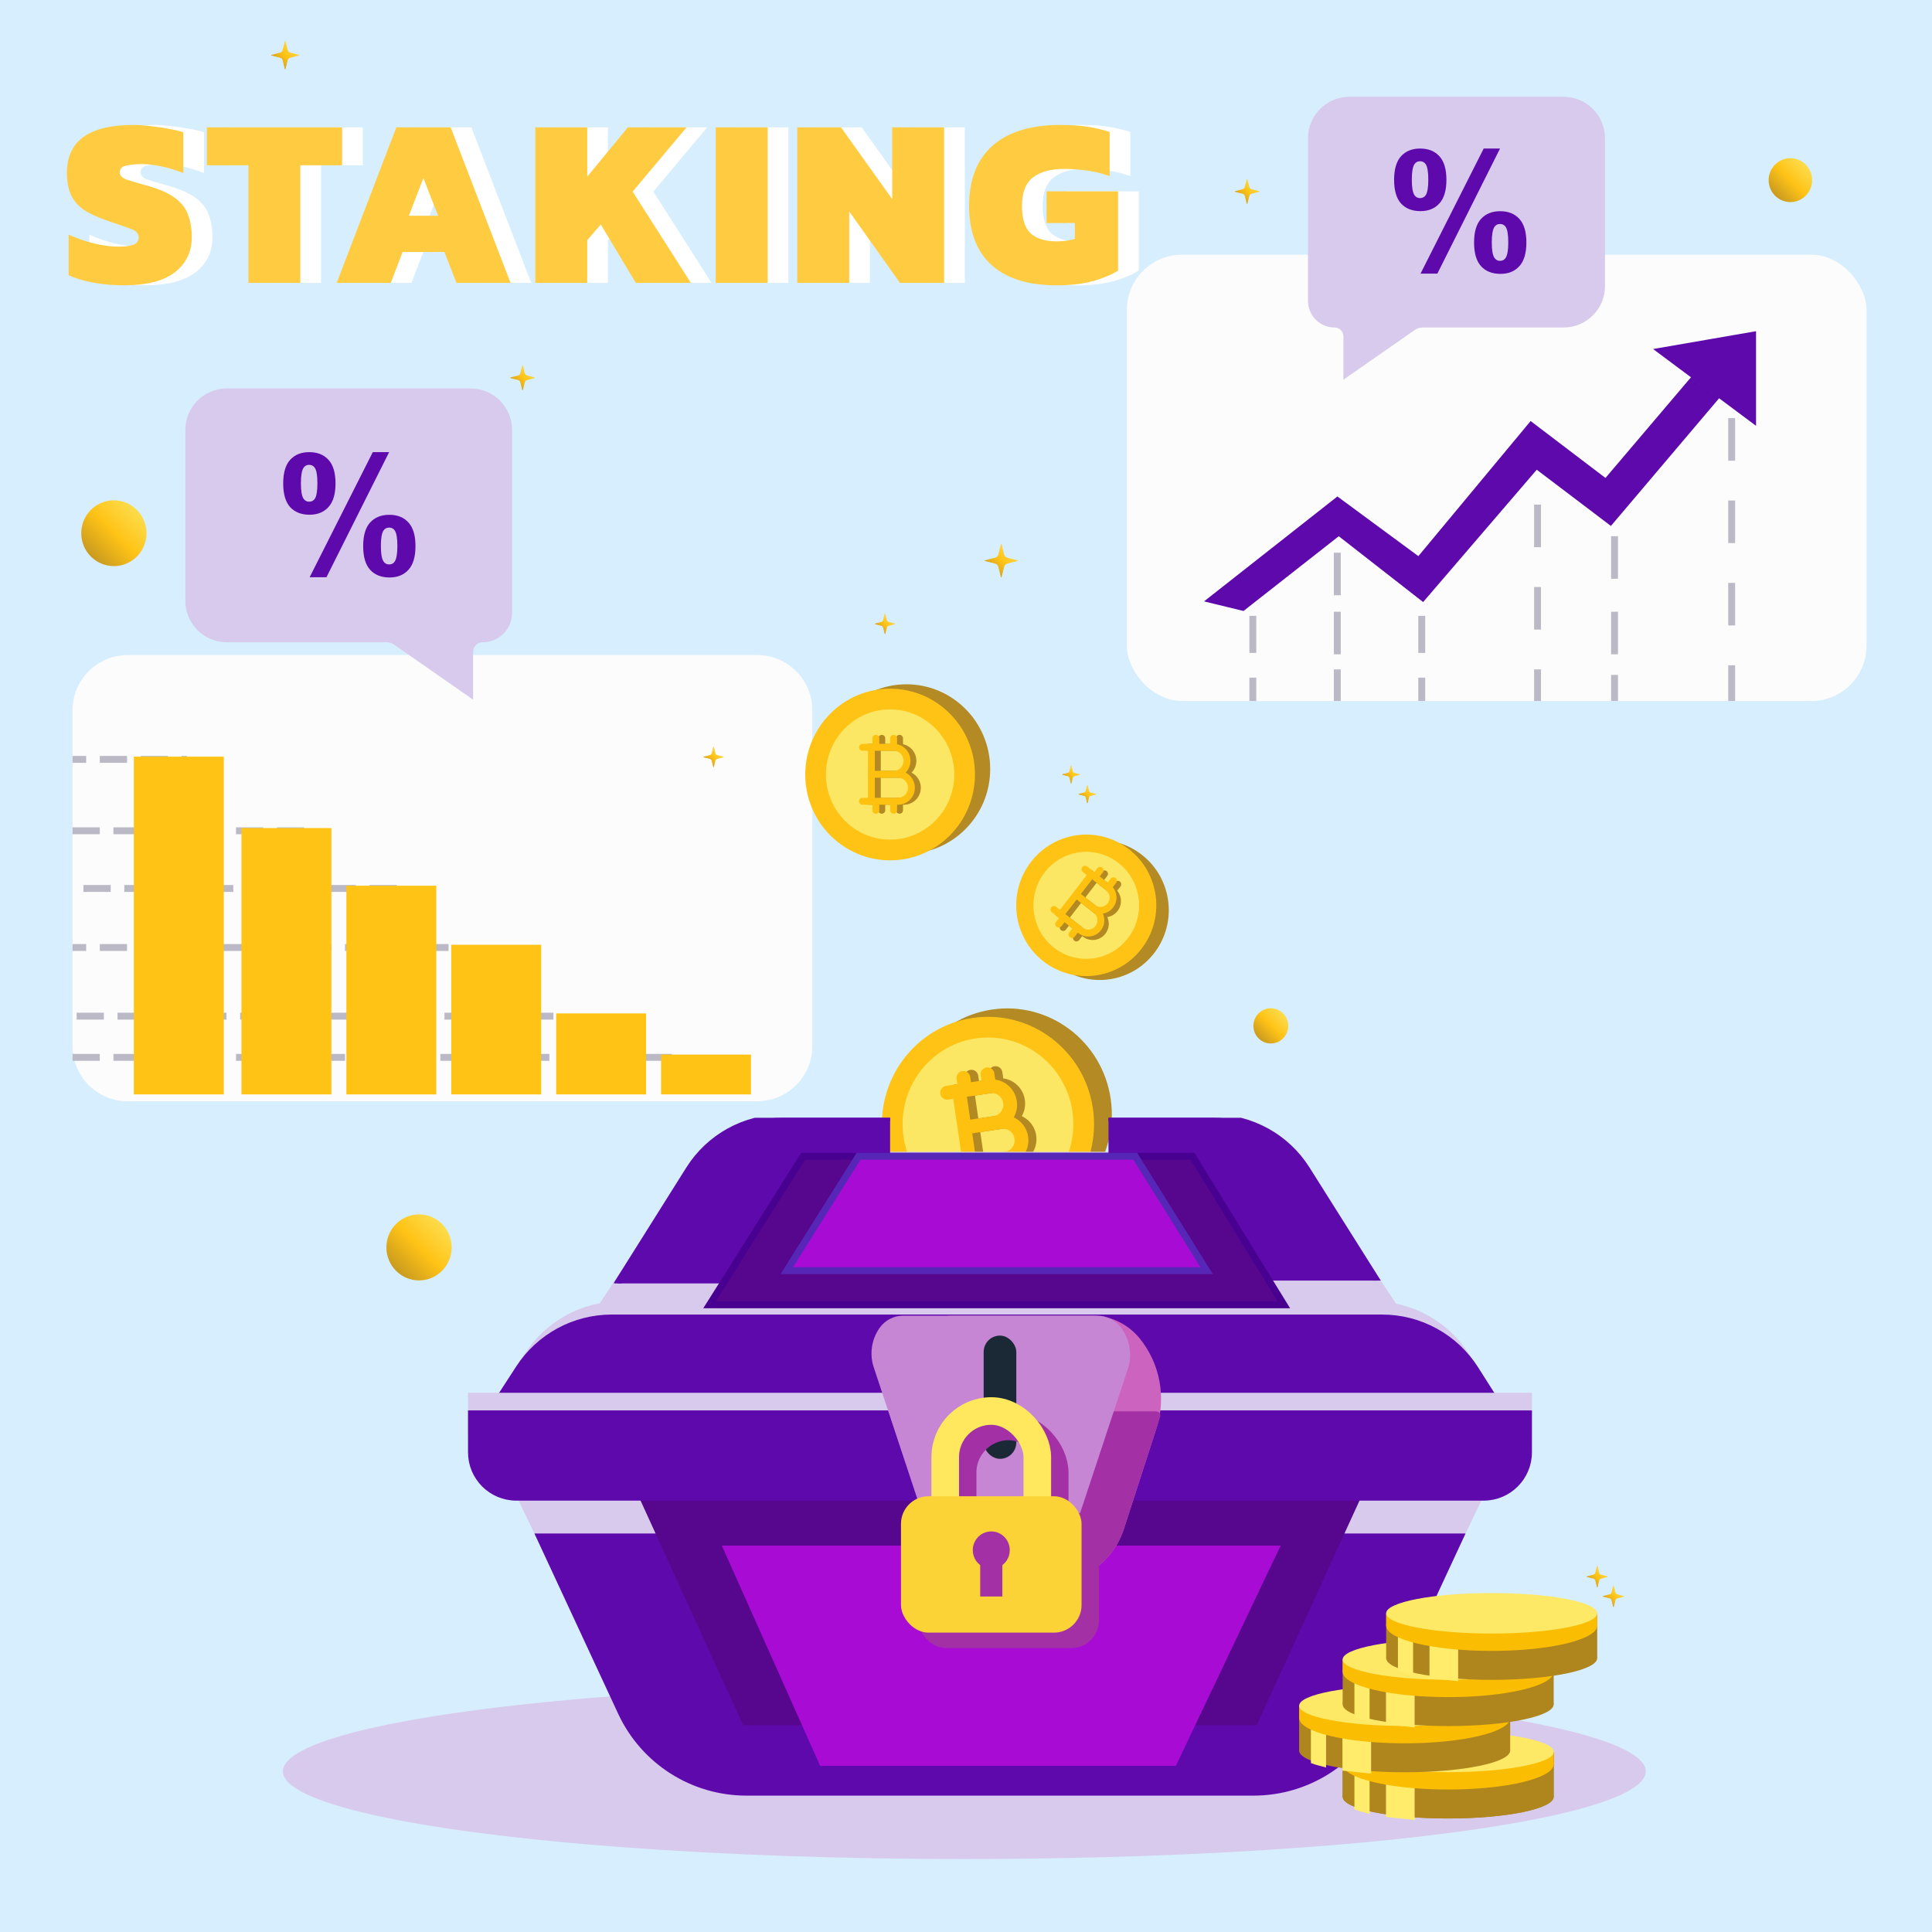 <svg width="280" height="280" viewBox="0 0 280 280" fill="none" xmlns="http://www.w3.org/2000/svg">
<rect width="280" height="280" fill="#D7EEFE"/>
<rect x="163.307" y="36.916" width="107.207" height="64.676" rx="8" fill="#FCFCFC"/>
<path d="M250.968 60.597V66.766" stroke="#BBB9C6"/>
<path d="M250.968 72.537V78.707" stroke="#BBB9C6"/>
<path d="M250.968 84.477V90.646" stroke="#BBB9C6"/>
<path d="M250.968 96.418V101.592" stroke="#BBB9C6"/>
<path d="M233.989 77.711V83.88" stroke="#BBB9C6"/>
<path d="M233.989 88.656V94.826" stroke="#BBB9C6"/>
<path d="M233.989 97.811V101.592" stroke="#BBB9C6"/>
<path d="M222.833 73.135V79.304" stroke="#BBB9C6"/>
<path d="M222.833 85.075V91.244" stroke="#BBB9C6"/>
<path d="M222.833 97.015V101.592" stroke="#BBB9C6"/>
<path d="M193.811 80.1V86.269" stroke="#BBB9C6"/>
<path d="M193.811 88.657V94.826" stroke="#BBB9C6"/>
<path d="M193.811 97.015V101.592" stroke="#BBB9C6"/>
<path d="M206.052 89.253V94.627" stroke="#BBB9C6"/>
<path d="M206.052 98.209V101.592" stroke="#BBB9C6"/>
<path d="M181.57 89.253V94.627" stroke="#BBB9C6"/>
<path d="M181.57 98.209V101.592" stroke="#BBB9C6"/>
<path d="M189.566 20.03C189.566 16.717 192.252 14.03 195.566 14.03H226.607C229.92 14.03 232.607 16.717 232.607 20.03V41.463C232.607 44.777 229.92 47.463 226.607 47.463H206.186C205.777 47.463 205.378 47.588 205.043 47.822L194.699 55.025V48.746C194.699 48.038 194.125 47.463 193.416 47.463V47.463C191.29 47.463 189.566 45.739 189.566 43.613V20.03Z" fill="#D7CAEC"/>
<path d="M202.043 26.062C202.043 24.523 202.379 23.383 203.051 22.641C203.73 21.898 204.648 21.527 205.805 21.527C207 21.527 207.934 21.898 208.605 22.641C209.285 23.375 209.625 24.516 209.625 26.062C209.625 27.602 209.285 28.742 208.605 29.484C207.934 30.227 207.02 30.598 205.863 30.598C204.668 30.598 203.73 30.23 203.051 29.496C202.379 28.754 202.043 27.609 202.043 26.062ZM204.609 26.039C204.609 27.156 204.738 27.906 204.996 28.289C205.191 28.57 205.461 28.711 205.805 28.711C206.156 28.711 206.43 28.57 206.625 28.289C206.875 27.906 207 27.156 207 26.039C207 24.922 206.875 24.176 206.625 23.801C206.43 23.512 206.156 23.367 205.805 23.367C205.461 23.367 205.191 23.508 204.996 23.789C204.738 24.172 204.609 24.922 204.609 26.039ZM208.312 39.656H205.875L215.027 21.527H217.395L208.312 39.656ZM213.633 35.145C213.633 33.605 213.969 32.465 214.641 31.723C215.32 30.98 216.246 30.609 217.418 30.609C218.598 30.609 219.523 30.98 220.195 31.723C220.875 32.465 221.215 33.605 221.215 35.145C221.215 36.691 220.875 37.836 220.195 38.578C219.523 39.32 218.609 39.691 217.453 39.691C216.258 39.691 215.32 39.32 214.641 38.578C213.969 37.836 213.633 36.691 213.633 35.145ZM216.199 35.133C216.199 36.25 216.328 36.996 216.586 37.371C216.781 37.66 217.051 37.805 217.395 37.805C217.746 37.805 218.016 37.664 218.203 37.383C218.461 37 218.59 36.25 218.59 35.133C218.59 34.016 218.465 33.266 218.215 32.883C218.02 32.602 217.746 32.461 217.395 32.461C217.043 32.461 216.773 32.602 216.586 32.883C216.328 33.266 216.199 34.016 216.199 35.133Z" fill="#5E09AC"/>
<path d="M254 60.718L240.809 50.878L254 48.594V60.718ZM245.145 55.361L248.419 57.803L233.389 75.54L223.019 67.677L222.644 67.392L222.338 67.749L206.182 86.568L194.331 77.321L194.023 77.08L193.715 77.322L180.101 88.004L175.617 86.913L193.836 72.579L205.263 81L205.643 81.279L205.945 80.917L221.908 61.707L232.373 69.666L232.75 69.952L233.057 69.591L245.145 55.361Z" fill="#5E09AC" stroke="#5E09AC"/>
<ellipse cx="259.478" cy="26.107" rx="3.153" ry="3.178" fill="url(#paint0_linear_182_202)"/>
<path d="M41.328 6L41.07 7.041C41.019 7.244 40.994 7.346 40.942 7.429C40.895 7.502 40.834 7.564 40.761 7.611C40.679 7.664 40.578 7.689 40.377 7.74L39.344 8L40.377 8.26C40.578 8.311 40.679 8.336 40.761 8.389C40.834 8.436 40.895 8.498 40.942 8.571C40.994 8.654 41.019 8.756 41.07 8.959L41.328 10L41.586 8.959C41.637 8.756 41.662 8.654 41.714 8.571C41.761 8.498 41.822 8.436 41.895 8.389C41.977 8.336 42.078 8.311 42.279 8.26L43.312 8L42.279 7.74C42.078 7.689 41.977 7.664 41.895 7.611C41.822 7.564 41.761 7.502 41.714 7.429C41.662 7.346 41.637 7.244 41.586 7.041L41.328 6Z" fill="url(#paint1_linear_182_202)" stroke="url(#paint2_linear_182_202)" stroke-width="0.1" stroke-linecap="round" stroke-linejoin="round"/>
<path d="M10.514 102.931C10.514 98.513 14.096 94.931 18.514 94.931H109.722C114.14 94.931 117.722 98.513 117.722 102.931V151.607C117.722 156.026 114.14 159.607 109.722 159.607H18.514C14.096 159.607 10.514 156.026 10.514 151.607V102.931Z" fill="#FCFCFC"/>
<path d="M14.463 110.056H18.412" stroke="#BBB9C6"/>
<path d="M10.514 110.056H12.489" stroke="#BBB9C6"/>
<path d="M20.386 110.056H24.335" stroke="#BBB9C6"/>
<path d="M26.309 110.056H27.099" stroke="#BBB9C6"/>
<path d="M14.463 137.319H18.412" stroke="#BBB9C6"/>
<path d="M10.514 137.319H12.489" stroke="#BBB9C6"/>
<path d="M20.386 137.319H24.335" stroke="#BBB9C6"/>
<path d="M26.309 137.319H30.258" stroke="#BBB9C6"/>
<path d="M32.232 137.319H36.181" stroke="#BBB9C6"/>
<path d="M38.155 137.319H42.104" stroke="#BBB9C6"/>
<path d="M44.078 137.319H48.027" stroke="#BBB9C6"/>
<path d="M50.002 137.319H53.95" stroke="#BBB9C6"/>
<path d="M55.924 137.319H59.873" stroke="#BBB9C6"/>
<path d="M61.847 137.319H65.006" stroke="#BBB9C6"/>
<path d="M16.438 120.404H20.386" stroke="#BBB9C6"/>
<path d="M10.514 120.404H14.463" stroke="#BBB9C6"/>
<path d="M22.36 120.404H26.309" stroke="#BBB9C6"/>
<path d="M28.284 120.404H32.232" stroke="#BBB9C6"/>
<path d="M34.206 120.404H38.155" stroke="#BBB9C6"/>
<path d="M40.13 120.404H44.078" stroke="#BBB9C6"/>
<path d="M12.094 128.762H16.043" stroke="#BBB9C6"/>
<path d="M18.017 128.762H21.966" stroke="#BBB9C6"/>
<path d="M23.94 128.762H27.889" stroke="#BBB9C6"/>
<path d="M29.863 128.762H33.812" stroke="#BBB9C6"/>
<path d="M35.786 128.762H39.735" stroke="#BBB9C6"/>
<path d="M41.709 128.762H45.658" stroke="#BBB9C6"/>
<path d="M47.632 128.762H51.581" stroke="#BBB9C6"/>
<path d="M53.555 128.762H57.504" stroke="#BBB9C6"/>
<path d="M11.107 147.269H15.055" stroke="#BBB9C6"/>
<path d="M17.03 147.269H20.979" stroke="#BBB9C6"/>
<path d="M22.953 147.269H26.902" stroke="#BBB9C6"/>
<path d="M28.876 147.269H32.824" stroke="#BBB9C6"/>
<path d="M34.799 147.269H38.748" stroke="#BBB9C6"/>
<path d="M40.722 147.269H44.671" stroke="#BBB9C6"/>
<path d="M46.645 147.269H50.594" stroke="#BBB9C6"/>
<path d="M52.568 147.269H56.517" stroke="#BBB9C6"/>
<path d="M64.414 147.269H68.363" stroke="#BBB9C6"/>
<path d="M70.337 147.269H74.286" stroke="#BBB9C6"/>
<path d="M76.26 147.269H80.209" stroke="#BBB9C6"/>
<path d="M16.438 153.24H20.386" stroke="#BBB9C6"/>
<path d="M10.514 153.24H14.463" stroke="#BBB9C6"/>
<path d="M22.36 153.24H26.309" stroke="#BBB9C6"/>
<path d="M28.284 153.24H32.232" stroke="#BBB9C6"/>
<path d="M34.206 153.24H38.155" stroke="#BBB9C6"/>
<path d="M40.13 153.24H44.078" stroke="#BBB9C6"/>
<path d="M46.053 153.24H50.001" stroke="#BBB9C6"/>
<path d="M51.976 153.24H55.925" stroke="#BBB9C6"/>
<path d="M57.899 153.24H61.847" stroke="#BBB9C6"/>
<path d="M63.822 153.24H67.77" stroke="#BBB9C6"/>
<path d="M69.745 153.24H73.694" stroke="#BBB9C6"/>
<path d="M75.668 153.24H79.617" stroke="#BBB9C6"/>
<path d="M81.591 153.24H85.54" stroke="#BBB9C6"/>
<path d="M87.514 153.24H91.463" stroke="#BBB9C6"/>
<path d="M93.437 153.24H97.386" stroke="#BBB9C6"/>
<rect x="19.899" y="110.157" width="12.031" height="47.955" fill="#FFC316" stroke="#FFC316"/>
<rect x="35.496" y="120.506" width="12.031" height="37.607" fill="#FFC316" stroke="#FFC316"/>
<rect x="50.699" y="128.864" width="12.031" height="29.249" fill="#FFC316" stroke="#FFC316"/>
<rect x="65.901" y="137.421" width="12.031" height="20.691" fill="#FFC316" stroke="#FFC316"/>
<rect x="81.104" y="147.371" width="12.031" height="10.741" fill="#FFC316" stroke="#FFC316"/>
<rect x="96.306" y="153.341" width="12.031" height="4.771" fill="#FFC316" stroke="#FFC316"/>
<path d="M74.209 62.3C74.209 58.987 71.522 56.3 68.209 56.3H32.864C29.55 56.3 26.864 58.987 26.864 62.3V87.076C26.864 90.39 29.55 93.076 32.864 93.076H55.989C56.398 93.076 56.797 93.201 57.132 93.435L68.562 101.395V94.488C68.562 93.708 69.194 93.076 69.974 93.076V93.076C72.312 93.076 74.209 91.18 74.209 88.841V62.3Z" fill="#D7CAEC"/>
<path d="M41.043 70.062C41.043 68.523 41.379 67.383 42.051 66.641C42.73 65.898 43.648 65.527 44.805 65.527C46 65.527 46.934 65.898 47.605 66.641C48.285 67.375 48.625 68.516 48.625 70.062C48.625 71.602 48.285 72.742 47.605 73.484C46.934 74.227 46.02 74.598 44.863 74.598C43.668 74.598 42.73 74.231 42.051 73.496C41.379 72.754 41.043 71.609 41.043 70.062ZM43.609 70.039C43.609 71.156 43.738 71.906 43.996 72.289C44.191 72.57 44.461 72.711 44.805 72.711C45.156 72.711 45.43 72.57 45.625 72.289C45.875 71.906 46 71.156 46 70.039C46 68.922 45.875 68.176 45.625 67.801C45.43 67.512 45.156 67.367 44.805 67.367C44.461 67.367 44.191 67.508 43.996 67.789C43.738 68.172 43.609 68.922 43.609 70.039ZM47.312 83.656H44.875L54.027 65.527H56.395L47.312 83.656ZM52.633 79.144C52.633 77.606 52.969 76.465 53.641 75.723C54.32 74.981 55.246 74.609 56.418 74.609C57.598 74.609 58.523 74.981 59.195 75.723C59.875 76.465 60.215 77.606 60.215 79.144C60.215 80.691 59.875 81.836 59.195 82.578C58.523 83.32 57.609 83.691 56.453 83.691C55.258 83.691 54.32 83.32 53.641 82.578C52.969 81.836 52.633 80.691 52.633 79.144ZM55.199 79.133C55.199 80.25 55.328 80.996 55.586 81.371C55.781 81.66 56.051 81.805 56.395 81.805C56.746 81.805 57.016 81.664 57.203 81.383C57.461 81 57.59 80.25 57.59 79.133C57.59 78.016 57.465 77.266 57.215 76.883C57.02 76.602 56.746 76.461 56.395 76.461C56.043 76.461 55.773 76.602 55.586 76.883C55.328 77.266 55.199 78.016 55.199 79.133Z" fill="#5E09AC"/>
<ellipse cx="16.505" cy="77.276" rx="4.73" ry="4.767" fill="url(#paint3_linear_182_202)"/>
<path d="M180.736 26L180.51 26.911C180.466 27.089 180.444 27.178 180.398 27.25C180.358 27.314 180.304 27.368 180.24 27.409C180.168 27.456 180.08 27.478 179.904 27.522L179 27.75L179.904 27.978C180.08 28.022 180.168 28.044 180.24 28.091C180.304 28.132 180.358 28.186 180.398 28.25C180.444 28.322 180.466 28.411 180.51 28.589L180.736 29.5L180.962 28.589C181.006 28.411 181.028 28.322 181.074 28.25C181.115 28.186 181.169 28.132 181.232 28.091C181.304 28.044 181.392 28.022 181.569 27.978L182.472 27.75L181.569 27.522C181.392 27.478 181.304 27.456 181.232 27.409C181.169 27.368 181.115 27.314 181.074 27.25C181.028 27.178 181.006 27.089 180.962 26.911L180.736 26Z" fill="url(#paint4_linear_182_202)" stroke="url(#paint5_linear_182_202)" stroke-width="0.1" stroke-linecap="round" stroke-linejoin="round"/>
<path d="M75.736 53L75.51 53.911C75.466 54.089 75.444 54.178 75.398 54.25C75.358 54.314 75.304 54.368 75.24 54.409C75.168 54.456 75.08 54.478 74.904 54.522L74 54.75L74.904 54.978C75.08 55.022 75.168 55.044 75.24 55.091C75.304 55.132 75.358 55.186 75.398 55.25C75.444 55.322 75.466 55.411 75.51 55.589L75.736 56.5L75.962 55.589C76.006 55.411 76.028 55.322 76.074 55.25C76.115 55.186 76.169 55.132 76.232 55.091C76.304 55.044 76.392 55.022 76.569 54.978L77.472 54.75L76.569 54.522C76.392 54.478 76.304 54.456 76.232 54.409C76.169 54.368 76.115 54.314 76.074 54.25C76.028 54.178 76.006 54.089 75.962 53.911L75.736 53Z" fill="url(#paint6_linear_182_202)" stroke="url(#paint7_linear_182_202)" stroke-width="0.1" stroke-linecap="round" stroke-linejoin="round"/>
<ellipse cx="139.757" cy="256.713" rx="98.757" ry="12.713" fill="#D7CAEC"/>
<ellipse cx="10.058" cy="10.086" rx="10.058" ry="10.086" transform="matrix(0.786 0.619 -0.61 0.792 157.617 117.687)" fill="#B38A24"/>
<path d="M164.45 136.738C161.427 140.664 155.833 141.365 151.957 138.313C148.081 135.261 147.382 129.604 150.405 125.678C153.428 121.751 159.022 121.05 162.898 124.102C166.774 127.155 167.474 132.811 164.45 136.738Z" fill="#FBE763" stroke="#FFC316" stroke-width="2.5"/>
<path d="M159.326 127.614L160.074 126.641M161.249 129.128L161.998 128.156M161.249 129.128L157.883 126.478M161.249 129.128C162.046 129.756 162.189 130.917 161.568 131.723C160.948 132.529 159.799 132.673 159.003 132.046M154.352 133.071L156.598 130.153M156.598 130.153L158.845 127.235M156.598 130.153L159.484 132.425C160.28 133.052 160.423 134.214 159.803 135.019C159.183 135.825 158.034 135.97 157.237 135.342L153.39 132.313M154.084 134.422L154.833 133.449M156.007 135.936L156.756 134.964" stroke="#B28923" stroke-linecap="round" stroke-linejoin="round"/>
<path d="M158.684 127.109L159.433 126.136M160.608 128.624L161.357 127.651M160.608 128.624L157.242 125.973M160.608 128.624C161.405 129.251 161.547 130.413 160.927 131.218C160.307 132.024 159.158 132.169 158.361 131.541M153.71 132.566L155.957 129.648M155.957 129.648L158.203 126.73M155.957 129.648L158.842 131.92C159.639 132.547 159.782 133.709 159.162 134.515C158.541 135.321 157.392 135.465 156.596 134.838L152.749 131.809M153.442 133.917L154.191 132.945M155.366 135.432L156.115 134.459" stroke="#FEC10F" stroke-linecap="round" stroke-linejoin="round"/>
<ellipse cx="131.365" cy="111.451" rx="12.14" ry="12.277" fill="#B38A24"/>
<path d="M139.798 112.248C139.798 118.304 134.948 123.185 129.001 123.185C123.053 123.185 118.203 118.304 118.203 112.248C118.203 106.192 123.053 101.312 129.001 101.312C134.948 101.312 139.798 106.192 139.798 112.248Z" fill="#FBE763" stroke="#FFC316" stroke-width="3"/>
<path d="M127.794 108.304V107M130.372 108.304V107M130.372 108.304H125.86M130.372 108.304C131.44 108.304 132.306 109.179 132.306 110.259C132.306 111.339 131.44 112.215 130.372 112.215M127.149 116.126V112.215M127.149 112.215V108.304M127.149 112.215H131.016C132.084 112.215 132.95 113.091 132.95 114.171C132.95 115.251 132.084 116.126 131.016 116.126H125.86M127.794 117.43V116.126M130.372 117.43V116.126" stroke="#B28923" stroke-linecap="round" stroke-linejoin="round"/>
<path d="M126.934 108.304V107M129.512 108.304V107M129.512 108.304H125M129.512 108.304C130.58 108.304 131.446 109.179 131.446 110.259C131.446 111.339 130.58 112.215 129.512 112.215M126.289 116.126V112.215M126.289 112.215V108.304M126.289 112.215H130.157C131.225 112.215 132.09 113.091 132.09 114.171C132.09 115.251 131.225 116.126 130.157 116.126H125M126.934 117.43V116.126M129.512 117.43V116.126" stroke="#FEC10F" stroke-linecap="round" stroke-linejoin="round"/>
<ellipse cx="15.178" cy="15.343" rx="15.178" ry="15.343" transform="matrix(0.989 -0.147 0.144 0.99 128.742 148.542)" fill="#B38A24"/>
<path d="M156.907 160.869C158.026 168.559 152.77 175.682 145.205 176.807C137.64 177.933 130.578 172.644 129.459 164.954C128.34 157.264 133.597 150.142 141.161 149.016C148.726 147.89 155.788 153.179 156.907 160.869Z" fill="#FBE763" stroke="#FFC316" stroke-width="3"/>
<path d="M141.041 157.806L140.784 156.04M144.534 157.286L144.277 155.52M144.534 157.286L138.421 158.196M144.534 157.286C145.981 157.071 147.327 158.082 147.54 159.546C147.753 161.009 146.752 162.37 145.305 162.585M141.71 168.534L140.939 163.235M140.939 163.235L140.168 157.936M140.939 163.235L146.179 162.455C147.626 162.24 148.971 163.252 149.184 164.715C149.397 166.178 148.397 167.539 146.95 167.755L139.963 168.794M142.84 170.171L142.583 168.404M146.333 169.651L146.076 167.884" stroke="#B28923" stroke-width="2" stroke-linecap="round" stroke-linejoin="round"/>
<path d="M139.877 157.979L139.62 156.213M143.37 157.459L143.113 155.693M143.37 157.459L137.257 158.369M143.37 157.459C144.817 157.244 146.163 158.256 146.376 159.719C146.589 161.183 145.588 162.543 144.141 162.759M140.546 168.708L139.775 163.408M139.775 163.408L139.004 158.109M139.775 163.408L145.015 162.629C146.462 162.413 147.807 163.425 148.02 164.888C148.233 166.352 147.233 167.713 145.786 167.928L138.799 168.968M141.676 170.344L141.419 168.578M145.169 169.824L144.912 168.058" stroke="#FEC10F" stroke-width="2" stroke-linecap="round" stroke-linejoin="round"/>
<path d="M178.877 167.417H110.307C104.932 167.417 99.916 170.116 96.954 174.601L86.118 191.015H203.1L192.216 174.582C189.253 170.107 184.244 167.417 178.877 167.417Z" fill="#D7CAEC" stroke="#D7CAEC"/>
<g clip-path="url(#clip0_182_202)">
<path d="M175.822 161.996H-62.508C-68.01 161.996 -73.127 164.824 -76.055 169.483L-117.85 235.996H231.295L189.357 169.464C186.427 164.816 181.317 161.996 175.822 161.996Z" fill="#5E09AC" stroke="#5E09AC"/>
</g>
<g clip-path="url(#clip1_182_202)">
<path d="M351.759 161.996H113.429C107.926 161.996 102.809 164.824 99.882 169.483L58.086 235.996H407.232L365.294 169.464C362.364 164.816 357.253 161.996 351.759 161.996Z" fill="#5E09AC" stroke="#5E09AC"/>
</g>
<path d="M198.987 189.101H89.962C84.531 189.101 79.47 191.856 76.523 196.418L74.451 199.624H214.451L212.515 196.559C209.584 191.916 204.477 189.101 198.987 189.101Z" fill="#D7CAEC" stroke="#D7CAEC"/>
<path d="M200.295 191.014H88.657C83.239 191.014 78.189 193.756 75.238 198.3L73.032 201.697H215.87L213.804 198.441C210.869 193.816 205.772 191.014 200.295 191.014Z" fill="#5E09AC" stroke="#5E09AC"/>
<path d="M106.108 254.474H183.741C191.42 254.474 198.421 250.077 201.756 243.159L214.136 217.482H75.712L88.092 243.159C91.427 250.077 98.428 254.474 106.108 254.474Z" fill="#D7CAEC" stroke="#D7CAEC"/>
<path d="M108.181 259.735H181.667C189.45 259.735 196.526 255.22 199.805 248.162L211.613 222.744H78.235L90.043 248.162C93.322 255.22 100.398 259.735 108.181 259.735Z" fill="#5E09AC" stroke="#5E09AC"/>
<path d="M181.816 249.53H108.032L93.458 217.641H196.405L181.816 249.53Z" fill="#57068E" stroke="#57068E"/>
<path d="M170.094 255.43H119.192L105.383 224.497H184.811L170.094 255.43Z" fill="#A80CD4" stroke="#A80CD4"/>
<path d="M68.33 202.356H221.519V207.931C221.519 211.521 218.609 214.431 215.019 214.431H74.83C71.24 214.431 68.33 211.521 68.33 207.931V202.356Z" fill="#D7CAEC" stroke="#D7CAEC"/>
<path d="M68.33 204.907H221.519V210.482C221.519 214.072 218.609 216.982 215.019 216.982H74.83C71.24 216.982 68.33 214.072 68.33 210.482V204.907Z" fill="#5E09AC" stroke="#5E09AC"/>
<path d="M172.83 167.576H116.388L102.83 189.101H186.073L172.83 167.576Z" fill="#57068E" stroke="#480090"/>
<path d="M164.527 167.576H124.429L114.023 184.158H174.879L164.527 167.576Z" fill="#A80CD4" stroke="#5626B6"/>
<path d="M158.262 191.174H137.839C136.646 191.174 135.527 191.751 134.835 192.723C133.744 194.255 133.449 196.215 134.04 198L141.522 220.586C142.761 224.324 145.788 227.194 149.587 228.23L150.588 228.504C152.436 229.008 154.398 228.888 156.171 228.163C159.136 226.951 161.416 224.493 162.403 221.445L167.121 206.865C168.518 202.547 167.64 197.816 164.785 194.287C163.192 192.318 160.795 191.174 158.262 191.174Z" fill="#CC64BF" stroke="#CC64BF"/>
<path d="M141.497 220.61L136.697 206.365C136.479 205.717 136.961 205.045 137.645 205.045H167.568C167.635 205.045 167.684 205.112 167.663 205.176L162.402 221.444C161.416 224.493 159.136 226.951 156.171 228.164C154.398 228.888 152.436 229.008 150.589 228.504L149.573 228.226C145.78 227.191 142.752 224.336 141.497 220.61Z" fill="#A330A5" stroke="#A330A5"/>
<path d="M159.021 191.174H130.902C129.709 191.174 128.59 191.751 127.898 192.723C126.807 194.255 126.512 196.215 127.104 198L135.131 222.232C136.049 225.002 138.064 227.273 140.705 228.513L140.894 228.602C143.736 229.936 147.035 229.888 149.837 228.471C152.244 227.254 154.071 225.133 154.92 222.573L162.977 198.251C163.616 196.322 163.242 194.2 161.981 192.606C161.265 191.702 160.175 191.174 159.021 191.174Z" fill="#C786D3" stroke="#C786D3"/>
<rect x="142.559" y="193.565" width="4.73" height="17.858" rx="2.365" fill="#1A2935"/>
<rect x="139.514" y="206.727" width="13.342" height="19.279" rx="6.671" stroke="#A330A5" stroke-width="4"/>
<rect x="133.1" y="219.077" width="26.171" height="19.771" rx="4" fill="#A330A5"/>
<rect x="136.992" y="204.494" width="13.342" height="19.279" rx="6.671" stroke="#FFE85E" stroke-width="4"/>
<rect x="130.577" y="216.844" width="26.171" height="19.771" rx="4" fill="#FCD337"/>
<path d="M146.343 224.658C146.343 225.757 145.696 226.703 144.766 227.129C144.43 227.283 144.056 230.876 143.663 230.876C143.269 230.876 142.896 227.283 142.559 227.129C141.63 226.703 140.983 225.757 140.983 224.658C140.983 223.161 142.183 221.947 143.663 221.947C145.143 221.947 146.343 223.161 146.343 224.658Z" fill="#A330A5"/>
<path d="M144.767 227.049H142.559V230.876H144.767V227.049Z" fill="#A330A5" stroke="#A330A5"/>
<ellipse cx="209.879" cy="260.402" rx="15.293" ry="3.146" fill="#AF851E"/>
<rect x="194.586" y="253.901" width="30.586" height="6.501" fill="#AF851E"/>
<path d="M196.793 261.857V257.342H197.991V262.208L197.424 262.053L197.109 261.966L196.793 261.857Z" fill="#FFEC6A" stroke="#FFEC6A"/>
<path d="M201.365 262.86V258.618H204.519V263.185L202.942 263.022L201.365 262.86Z" fill="#FFEC6A" stroke="#FFEC6A"/>
<rect x="194.586" y="253.9" width="30.586" height="1.783" fill="#FABD01"/>
<ellipse cx="209.879" cy="255.683" rx="15.293" ry="3.67" fill="#FABD01"/>
<ellipse cx="209.879" cy="253.901" rx="15.293" ry="2.936" fill="#FEE966"/>
<ellipse cx="209.879" cy="260.402" rx="15.293" ry="3.146" fill="#AF851E"/>
<rect x="194.586" y="253.901" width="30.586" height="6.501" fill="#AF851E"/>
<path d="M196.793 261.857V257.342H197.991V262.208L197.424 262.053L197.109 261.966L196.793 261.857Z" fill="#FFEC6A" stroke="#FFEC6A"/>
<path d="M201.365 262.86V258.618H204.519V263.185L202.942 263.022L201.365 262.86Z" fill="#FFEC6A" stroke="#FFEC6A"/>
<rect x="194.586" y="253.9" width="30.586" height="1.783" fill="#FABD01"/>
<ellipse cx="209.879" cy="255.683" rx="15.293" ry="3.67" fill="#FABD01"/>
<ellipse cx="209.879" cy="253.901" rx="15.293" ry="2.936" fill="#FEE966"/>
<ellipse cx="203.573" cy="253.704" rx="15.293" ry="3.146" fill="#AF851E"/>
<rect x="188.28" y="247.204" width="30.586" height="6.501" fill="#AF851E"/>
<path d="M190.487 255.16V250.646H191.685V255.511L191.118 255.356L190.803 255.269L190.487 255.16Z" fill="#FFEC6A" stroke="#FFEC6A"/>
<path d="M195.059 256.162V251.921H198.212V256.488L196.636 256.325L195.059 256.162Z" fill="#FFEC6A" stroke="#FFEC6A"/>
<rect x="188.28" y="247.204" width="30.586" height="1.783" fill="#FABD01"/>
<ellipse cx="203.573" cy="248.986" rx="15.293" ry="3.67" fill="#FABD01"/>
<ellipse cx="203.573" cy="247.204" rx="15.293" ry="2.936" fill="#FEE966"/>
<ellipse cx="209.879" cy="247.008" rx="15.293" ry="3.146" fill="#AF851E"/>
<rect x="194.586" y="240.507" width="30.586" height="6.501" fill="#AF851E"/>
<path d="M196.793 248.464V243.949H197.991V248.815L197.424 248.66L197.109 248.573L196.793 248.464Z" fill="#FFEC6A" stroke="#FFEC6A"/>
<path d="M201.365 249.466V245.225H204.519V249.791L202.942 249.629L201.365 249.466Z" fill="#FFEC6A" stroke="#FFEC6A"/>
<rect x="194.586" y="240.507" width="30.586" height="1.783" fill="#FABD01"/>
<ellipse cx="209.879" cy="242.29" rx="15.293" ry="3.67" fill="#FABD01"/>
<ellipse cx="209.879" cy="240.507" rx="15.293" ry="2.936" fill="#FEE966"/>
<ellipse cx="216.185" cy="240.311" rx="15.293" ry="3.146" fill="#AF851E"/>
<rect x="200.893" y="233.811" width="30.586" height="6.501" fill="#AF851E"/>
<path d="M203.1 241.766V237.252H204.297V242.118L203.73 241.962L203.415 241.876L203.1 241.766Z" fill="#FFEC6A" stroke="#FFEC6A"/>
<path d="M207.672 242.77V238.528H210.825V243.095L209.248 242.932L207.672 242.77Z" fill="#FFEC6A" stroke="#FFEC6A"/>
<rect x="200.893" y="233.81" width="30.586" height="1.783" fill="#FABD01"/>
<ellipse cx="216.185" cy="235.593" rx="15.293" ry="3.67" fill="#FABD01"/>
<ellipse cx="216.185" cy="233.81" rx="15.293" ry="2.936" fill="#FEE966"/>
<ellipse cx="60.73" cy="180.783" rx="4.73" ry="4.783" fill="url(#paint8_linear_182_202)"/>
<ellipse cx="184.181" cy="148.678" rx="2.523" ry="2.551" fill="url(#paint9_linear_182_202)"/>
<path d="M145.109 78.875L144.802 80.114C144.743 80.356 144.713 80.477 144.65 80.575C144.595 80.662 144.522 80.736 144.436 80.792C144.339 80.855 144.22 80.885 143.981 80.945L142.756 81.255L143.981 81.565C144.22 81.625 144.339 81.655 144.436 81.718C144.522 81.774 144.595 81.848 144.65 81.935C144.713 82.033 144.743 82.154 144.802 82.396L145.109 83.635L145.415 82.396C145.475 82.154 145.504 82.033 145.567 81.935C145.622 81.848 145.695 81.774 145.781 81.718C145.878 81.655 145.998 81.625 146.237 81.565L147.462 81.255L146.237 80.945C145.998 80.885 145.878 80.855 145.781 80.792C145.695 80.736 145.622 80.662 145.567 80.575C145.504 80.477 145.475 80.356 145.415 80.114L145.109 78.875Z" fill="url(#paint10_linear_182_202)" stroke="url(#paint11_linear_182_202)" stroke-width="0.1" stroke-linecap="round" stroke-linejoin="round"/>
<path d="M103.412 108.284L103.228 109.027C103.192 109.172 103.174 109.245 103.137 109.304C103.104 109.356 103.06 109.4 103.008 109.434C102.95 109.472 102.878 109.49 102.735 109.526L102 109.712L102.735 109.898C102.878 109.934 102.95 109.952 103.008 109.99C103.06 110.023 103.104 110.067 103.137 110.12C103.174 110.179 103.192 110.251 103.228 110.396L103.412 111.14L103.596 110.396C103.631 110.251 103.649 110.179 103.687 110.12C103.72 110.067 103.764 110.023 103.815 109.99C103.873 109.952 103.945 109.934 104.089 109.898L104.824 109.712L104.089 109.526C103.945 109.49 103.873 109.472 103.815 109.434C103.764 109.4 103.72 109.356 103.687 109.304C103.649 109.245 103.631 109.172 103.596 109.027L103.412 108.284Z" fill="url(#paint12_linear_182_202)" stroke="url(#paint13_linear_182_202)" stroke-width="0.1" stroke-linecap="round" stroke-linejoin="round"/>
<path d="M157.589 113.856L157.428 114.506C157.397 114.633 157.381 114.697 157.349 114.749C157.32 114.794 157.281 114.833 157.236 114.862C157.185 114.895 157.122 114.911 156.997 114.943L156.353 115.106L156.997 115.268C157.122 115.3 157.185 115.316 157.236 115.349C157.281 115.378 157.32 115.417 157.349 115.463C157.381 115.514 157.397 115.578 157.428 115.705L157.589 116.356L157.75 115.705C157.782 115.578 157.797 115.514 157.83 115.463C157.859 115.417 157.897 115.378 157.942 115.349C157.993 115.316 158.056 115.3 158.182 115.268L158.825 115.106L158.182 114.943C158.056 114.911 157.993 114.895 157.942 114.862C157.897 114.833 157.859 114.794 157.83 114.749C157.797 114.697 157.782 114.633 157.75 114.506L157.589 113.856Z" fill="url(#paint14_linear_182_202)" stroke="url(#paint15_linear_182_202)" stroke-width="0.1" stroke-linecap="round" stroke-linejoin="round"/>
<path d="M233.836 229.856L233.643 230.637C233.606 230.789 233.587 230.865 233.548 230.927C233.513 230.982 233.467 231.029 233.413 231.064C233.351 231.103 233.276 231.122 233.125 231.16L232.353 231.356L233.125 231.551C233.276 231.589 233.351 231.608 233.413 231.648C233.467 231.683 233.513 231.729 233.548 231.784C233.587 231.846 233.606 231.922 233.643 232.075L233.836 232.856L234.029 232.075C234.067 231.922 234.086 231.846 234.125 231.784C234.16 231.729 234.206 231.683 234.26 231.648C234.321 231.608 234.397 231.589 234.547 231.551L235.32 231.356L234.547 231.16C234.397 231.122 234.321 231.103 234.26 231.064C234.206 231.029 234.16 230.982 234.125 230.927C234.086 230.865 234.067 230.789 234.029 230.637L233.836 229.856Z" fill="url(#paint16_linear_182_202)" stroke="url(#paint17_linear_182_202)" stroke-width="0.1" stroke-linecap="round" stroke-linejoin="round"/>
<path d="M155.236 111L155.075 111.651C155.044 111.778 155.028 111.841 154.995 111.893C154.966 111.939 154.928 111.977 154.883 112.007C154.832 112.04 154.769 112.056 154.643 112.087L154 112.25L154.643 112.413C154.769 112.444 154.832 112.46 154.883 112.493C154.928 112.523 154.966 112.561 154.995 112.607C155.028 112.659 155.044 112.722 155.075 112.849L155.236 113.5L155.397 112.849C155.428 112.722 155.444 112.659 155.477 112.607C155.506 112.561 155.544 112.523 155.589 112.493C155.64 112.46 155.703 112.444 155.829 112.413L156.472 112.25L155.829 112.087C155.703 112.056 155.64 112.04 155.589 112.007C155.544 111.977 155.506 111.939 155.477 111.893C155.444 111.841 155.428 111.778 155.397 111.651L155.236 111Z" fill="url(#paint18_linear_182_202)" stroke="url(#paint19_linear_182_202)" stroke-width="0.1" stroke-linecap="round" stroke-linejoin="round"/>
<path d="M231.483 227L231.29 227.781C231.252 227.933 231.234 228.009 231.194 228.071C231.16 228.126 231.114 228.173 231.059 228.208C230.998 228.248 230.923 228.267 230.772 228.305L230 228.5L230.772 228.695C230.923 228.733 230.998 228.752 231.059 228.792C231.114 228.827 231.16 228.874 231.194 228.929C231.234 228.991 231.252 229.067 231.29 229.219L231.483 230L231.676 229.219C231.714 229.067 231.733 228.991 231.772 228.929C231.807 228.874 231.853 228.827 231.907 228.792C231.968 228.752 232.044 228.733 232.194 228.695L232.966 228.5L232.194 228.305C232.044 228.267 231.968 228.248 231.907 228.208C231.853 228.173 231.807 228.126 231.772 228.071C231.733 228.009 231.714 227.933 231.676 227.781L231.483 227Z" fill="url(#paint20_linear_182_202)" stroke="url(#paint21_linear_182_202)" stroke-width="0.1" stroke-linecap="round" stroke-linejoin="round"/>
<path d="M128.26 88.989L128.077 89.732C128.041 89.877 128.023 89.95 127.986 90.009C127.953 90.061 127.909 90.105 127.857 90.139C127.799 90.176 127.727 90.195 127.584 90.231L126.849 90.417L127.584 90.602C127.727 90.639 127.799 90.657 127.857 90.695C127.909 90.728 127.953 90.772 127.986 90.825C128.023 90.883 128.041 90.956 128.077 91.101L128.26 91.844L128.444 91.101C128.48 90.956 128.498 90.883 128.535 90.825C128.568 90.772 128.612 90.728 128.664 90.695C128.722 90.657 128.794 90.639 128.937 90.602L129.672 90.417L128.937 90.231C128.794 90.195 128.722 90.176 128.664 90.139C128.612 90.105 128.568 90.061 128.535 90.009C128.498 89.95 128.48 89.877 128.444 89.732L128.26 88.989Z" fill="url(#paint22_linear_182_202)" stroke="url(#paint23_linear_182_202)" stroke-width="0.1" stroke-linecap="round" stroke-linejoin="round"/>
<path d="M20.995 41.35C19.432 41.35 17.938 41.222 16.515 40.965C15.115 40.708 13.925 40.347 12.945 39.88V34C14.042 34.513 15.243 34.933 16.55 35.26C17.88 35.587 19.093 35.75 20.19 35.75C21.123 35.75 21.835 35.657 22.325 35.47C22.838 35.283 23.095 34.933 23.095 34.42C23.095 33.837 22.71 33.417 21.94 33.16C21.17 32.88 20.062 32.495 18.615 32.005C17.122 31.492 15.943 30.943 15.08 30.36C14.24 29.753 13.633 29.03 13.26 28.19C12.887 27.327 12.7 26.277 12.7 25.04C12.7 20.42 15.908 18.11 22.325 18.11C23.118 18.11 23.958 18.168 24.845 18.285C25.755 18.378 26.618 18.507 27.435 18.67C28.275 18.81 28.987 18.973 29.57 19.16V25.075C28.38 24.608 27.283 24.282 26.28 24.095C25.3 23.885 24.402 23.78 23.585 23.78C22.768 23.78 22.022 23.85 21.345 23.99C20.692 24.107 20.365 24.433 20.365 24.97C20.365 25.413 20.657 25.752 21.24 25.985C21.823 26.195 22.803 26.487 24.18 26.86C26.023 27.373 27.412 27.98 28.345 28.68C29.302 29.38 29.943 30.208 30.27 31.165C30.62 32.098 30.795 33.172 30.795 34.385C30.795 36.485 29.978 38.177 28.345 39.46C26.712 40.72 24.262 41.35 20.995 41.35ZM39.002 41V23.955H32.982V18.46H52.582V23.955H46.527V41H39.002ZM51.794 41L60.439 18.46H68.314L76.994 41H69.154L67.404 36.52H61.349L59.634 41H51.794ZM62.259 31.27H66.494L64.359 25.81L62.259 31.27ZM80.585 41V18.46H88.111V25.6L93.99 18.46H102.496L94.691 27.77L103.126 41H95.145L90.07 32.53L88.111 34.805V41H80.585ZM106.729 41V18.46H114.254V41H106.729ZM118.551 41V18.46H124.886L132.306 28.855V18.46H139.831V41H133.426L126.076 30.64V41H118.551ZM156.153 41.35C152.023 41.35 148.873 40.37 146.703 38.41C144.533 36.45 143.448 33.592 143.448 29.835C143.448 26.032 144.58 23.127 146.843 21.12C149.106 19.113 152.385 18.11 156.678 18.11C158.125 18.11 159.408 18.192 160.528 18.355C161.671 18.518 162.768 18.775 163.818 19.125V25.53C162.745 25.133 161.66 24.865 160.563 24.725C159.466 24.562 158.346 24.48 157.203 24.48C155.29 24.48 153.796 24.888 152.723 25.705C151.65 26.522 151.113 27.898 151.113 29.835C151.113 31.702 151.533 33.032 152.373 33.825C153.236 34.595 154.485 34.98 156.118 34.98C157.121 34.98 158.008 34.863 158.778 34.63V32.32H154.683V27.735H165.043V39.215C164.133 39.798 162.943 40.3 161.473 40.72C160.003 41.14 158.23 41.35 156.153 41.35Z" fill="white"/>
<path d="M17.995 41.35C16.432 41.35 14.938 41.222 13.515 40.965C12.115 40.708 10.925 40.347 9.945 39.88V34C11.042 34.513 12.243 34.933 13.55 35.26C14.88 35.587 16.093 35.75 17.19 35.75C18.123 35.75 18.835 35.657 19.325 35.47C19.838 35.283 20.095 34.933 20.095 34.42C20.095 33.837 19.71 33.417 18.94 33.16C18.17 32.88 17.062 32.495 15.615 32.005C14.122 31.492 12.943 30.943 12.08 30.36C11.24 29.753 10.633 29.03 10.26 28.19C9.887 27.327 9.7 26.277 9.7 25.04C9.7 20.42 12.908 18.11 19.325 18.11C20.118 18.11 20.958 18.168 21.845 18.285C22.755 18.378 23.618 18.507 24.435 18.67C25.275 18.81 25.987 18.973 26.57 19.16V25.075C25.38 24.608 24.283 24.282 23.28 24.095C22.3 23.885 21.402 23.78 20.585 23.78C19.768 23.78 19.022 23.85 18.345 23.99C17.692 24.107 17.365 24.433 17.365 24.97C17.365 25.413 17.657 25.752 18.24 25.985C18.823 26.195 19.803 26.487 21.18 26.86C23.023 27.373 24.412 27.98 25.345 28.68C26.302 29.38 26.943 30.208 27.27 31.165C27.62 32.098 27.795 33.172 27.795 34.385C27.795 36.485 26.978 38.177 25.345 39.46C23.712 40.72 21.262 41.35 17.995 41.35ZM36.002 41V23.955H29.982V18.46H49.582V23.955H43.527V41H36.002ZM48.794 41L57.439 18.46H65.314L73.994 41H66.154L64.404 36.52H58.349L56.634 41H48.794ZM59.259 31.27H63.494L61.359 25.81L59.259 31.27ZM77.585 41V18.46H85.111V25.6L90.99 18.46H99.496L91.691 27.77L100.126 41H92.145L87.07 32.53L85.111 34.805V41H77.585ZM103.729 41V18.46H111.254V41H103.729ZM115.551 41V18.46H121.886L129.306 28.855V18.46H136.831V41H130.426L123.076 30.64V41H115.551ZM153.153 41.35C149.023 41.35 145.873 40.37 143.703 38.41C141.533 36.45 140.448 33.592 140.448 29.835C140.448 26.032 141.58 23.127 143.843 21.12C146.106 19.113 149.385 18.11 153.678 18.11C155.125 18.11 156.408 18.192 157.528 18.355C158.671 18.518 159.768 18.775 160.818 19.125V25.53C159.745 25.133 158.66 24.865 157.563 24.725C156.466 24.562 155.346 24.48 154.203 24.48C152.29 24.48 150.796 24.888 149.723 25.705C148.65 26.522 148.113 27.898 148.113 29.835C148.113 31.702 148.533 33.032 149.373 33.825C150.236 34.595 151.485 34.98 153.118 34.98C154.121 34.98 155.008 34.863 155.778 34.63V32.32H151.683V27.735H162.043V39.215C161.133 39.798 159.943 40.3 158.473 40.72C157.003 41.14 155.23 41.35 153.153 41.35Z" fill="#FFCC41"/>
<defs>
<linearGradient id="paint0_linear_182_202" x1="256.325" y1="29.286" x2="262.681" y2="22.98" gradientUnits="userSpaceOnUse">
<stop offset="0" stop-color="#B38A24"/>
<stop offset="0.505" stop-color="#FFC316"/>
<stop offset="1" stop-color="#FBE763"/>
</linearGradient>
<linearGradient id="paint1_linear_182_202" x1="39.344" y1="10" x2="43.344" y2="6.032" gradientUnits="userSpaceOnUse">
<stop offset="0" stop-color="#B38A24"/>
<stop offset="0.505" stop-color="#FFC316"/>
<stop offset="1" stop-color="#FBE763"/>
</linearGradient>
<linearGradient id="paint2_linear_182_202" x1="39.344" y1="10" x2="43.344" y2="6.032" gradientUnits="userSpaceOnUse">
<stop offset="0" stop-color="#B38A24"/>
<stop offset="0.505" stop-color="#FFC316"/>
<stop offset="1" stop-color="#FBE763"/>
</linearGradient>
<linearGradient id="paint3_linear_182_202" x1="11.776" y1="82.044" x2="21.31" y2="72.585" gradientUnits="userSpaceOnUse">
<stop offset="0" stop-color="#B38A24"/>
<stop offset="0.505" stop-color="#FFC316"/>
<stop offset="1" stop-color="#FBE763"/>
</linearGradient>
<linearGradient id="paint4_linear_182_202" x1="179" y1="29.5" x2="182.5" y2="26.028" gradientUnits="userSpaceOnUse">
<stop offset="0" stop-color="#B38A24"/>
<stop offset="0.505" stop-color="#FFC316"/>
<stop offset="1" stop-color="#FBE763"/>
</linearGradient>
<linearGradient id="paint5_linear_182_202" x1="179" y1="29.5" x2="182.5" y2="26.028" gradientUnits="userSpaceOnUse">
<stop offset="0" stop-color="#B38A24"/>
<stop offset="0.505" stop-color="#FFC316"/>
<stop offset="1" stop-color="#FBE763"/>
</linearGradient>
<linearGradient id="paint6_linear_182_202" x1="74" y1="56.5" x2="77.5" y2="53.028" gradientUnits="userSpaceOnUse">
<stop offset="0" stop-color="#B38A24"/>
<stop offset="0.505" stop-color="#FFC316"/>
<stop offset="1" stop-color="#FBE763"/>
</linearGradient>
<linearGradient id="paint7_linear_182_202" x1="74" y1="56.5" x2="77.5" y2="53.028" gradientUnits="userSpaceOnUse">
<stop offset="0" stop-color="#B38A24"/>
<stop offset="0.505" stop-color="#FFC316"/>
<stop offset="1" stop-color="#FBE763"/>
</linearGradient>
<linearGradient id="paint8_linear_182_202" x1="56" y1="185.567" x2="65.566" y2="176.108" gradientUnits="userSpaceOnUse">
<stop offset="0" stop-color="#B38A24"/>
<stop offset="0.505" stop-color="#FFC316"/>
<stop offset="1" stop-color="#FBE763"/>
</linearGradient>
<linearGradient id="paint9_linear_182_202" x1="181.658" y1="151.229" x2="186.76" y2="146.184" gradientUnits="userSpaceOnUse">
<stop offset="0" stop-color="#B38A24"/>
<stop offset="0.505" stop-color="#FFC316"/>
<stop offset="1" stop-color="#FBE763"/>
</linearGradient>
<linearGradient id="paint10_linear_182_202" x1="142.756" y1="83.635" x2="147.515" y2="78.929" gradientUnits="userSpaceOnUse">
<stop offset="0" stop-color="#B38A24"/>
<stop offset="0.505" stop-color="#FFC316"/>
<stop offset="1" stop-color="#FBE763"/>
</linearGradient>
<linearGradient id="paint11_linear_182_202" x1="142.756" y1="83.635" x2="147.515" y2="78.929" gradientUnits="userSpaceOnUse">
<stop offset="0" stop-color="#B38A24"/>
<stop offset="0.505" stop-color="#FFC316"/>
<stop offset="1" stop-color="#FBE763"/>
</linearGradient>
<linearGradient id="paint12_linear_182_202" x1="102" y1="111.14" x2="104.855" y2="108.316" gradientUnits="userSpaceOnUse">
<stop offset="0" stop-color="#B38A24"/>
<stop offset="0.505" stop-color="#FFC316"/>
<stop offset="1" stop-color="#FBE763"/>
</linearGradient>
<linearGradient id="paint13_linear_182_202" x1="102" y1="111.14" x2="104.855" y2="108.316" gradientUnits="userSpaceOnUse">
<stop offset="0" stop-color="#B38A24"/>
<stop offset="0.505" stop-color="#FFC316"/>
<stop offset="1" stop-color="#FBE763"/>
</linearGradient>
<linearGradient id="paint14_linear_182_202" x1="156.353" y1="116.356" x2="158.853" y2="113.884" gradientUnits="userSpaceOnUse">
<stop offset="0" stop-color="#B38A24"/>
<stop offset="0.505" stop-color="#FFC316"/>
<stop offset="1" stop-color="#FBE763"/>
</linearGradient>
<linearGradient id="paint15_linear_182_202" x1="156.353" y1="116.356" x2="158.853" y2="113.884" gradientUnits="userSpaceOnUse">
<stop offset="0" stop-color="#B38A24"/>
<stop offset="0.505" stop-color="#FFC316"/>
<stop offset="1" stop-color="#FBE763"/>
</linearGradient>
<linearGradient id="paint16_linear_182_202" x1="232.353" y1="232.856" x2="235.353" y2="229.89" gradientUnits="userSpaceOnUse">
<stop offset="0" stop-color="#B38A24"/>
<stop offset="0.505" stop-color="#FFC316"/>
<stop offset="1" stop-color="#FBE763"/>
</linearGradient>
<linearGradient id="paint17_linear_182_202" x1="232.353" y1="232.856" x2="235.353" y2="229.89" gradientUnits="userSpaceOnUse">
<stop offset="0" stop-color="#B38A24"/>
<stop offset="0.505" stop-color="#FFC316"/>
<stop offset="1" stop-color="#FBE763"/>
</linearGradient>
<linearGradient id="paint18_linear_182_202" x1="154" y1="113.5" x2="156.5" y2="111.028" gradientUnits="userSpaceOnUse">
<stop offset="0" stop-color="#B38A24"/>
<stop offset="0.505" stop-color="#FFC316"/>
<stop offset="1" stop-color="#FBE763"/>
</linearGradient>
<linearGradient id="paint19_linear_182_202" x1="154" y1="113.5" x2="156.5" y2="111.028" gradientUnits="userSpaceOnUse">
<stop offset="0" stop-color="#B38A24"/>
<stop offset="0.505" stop-color="#FFC316"/>
<stop offset="1" stop-color="#FBE763"/>
</linearGradient>
<linearGradient id="paint20_linear_182_202" x1="230" y1="230" x2="233" y2="227.034" gradientUnits="userSpaceOnUse">
<stop offset="0" stop-color="#B38A24"/>
<stop offset="0.505" stop-color="#FFC316"/>
<stop offset="1" stop-color="#FBE763"/>
</linearGradient>
<linearGradient id="paint21_linear_182_202" x1="230" y1="230" x2="233" y2="227.034" gradientUnits="userSpaceOnUse">
<stop offset="0" stop-color="#B38A24"/>
<stop offset="0.505" stop-color="#FFC316"/>
<stop offset="1" stop-color="#FBE763"/>
</linearGradient>
<linearGradient id="paint22_linear_182_202" x1="126.849" y1="91.844" x2="129.704" y2="89.021" gradientUnits="userSpaceOnUse">
<stop offset="0" stop-color="#B38A24"/>
<stop offset="0.505" stop-color="#FFC316"/>
<stop offset="1" stop-color="#FBE763"/>
</linearGradient>
<linearGradient id="paint23_linear_182_202" x1="126.849" y1="91.844" x2="129.704" y2="89.021" gradientUnits="userSpaceOnUse">
<stop offset="0" stop-color="#B38A24"/>
<stop offset="0.505" stop-color="#FFC316"/>
<stop offset="1" stop-color="#FBE763"/>
</linearGradient>
<clipPath id="clip0_182_202">
<rect width="39.73" height="23.598" fill="white" transform="translate(160.65 161.996)"/>
</clipPath>
<clipPath id="clip1_182_202">
<rect width="40" height="24" fill="white" transform="translate(89 162)"/>
</clipPath>
</defs>
</svg>
